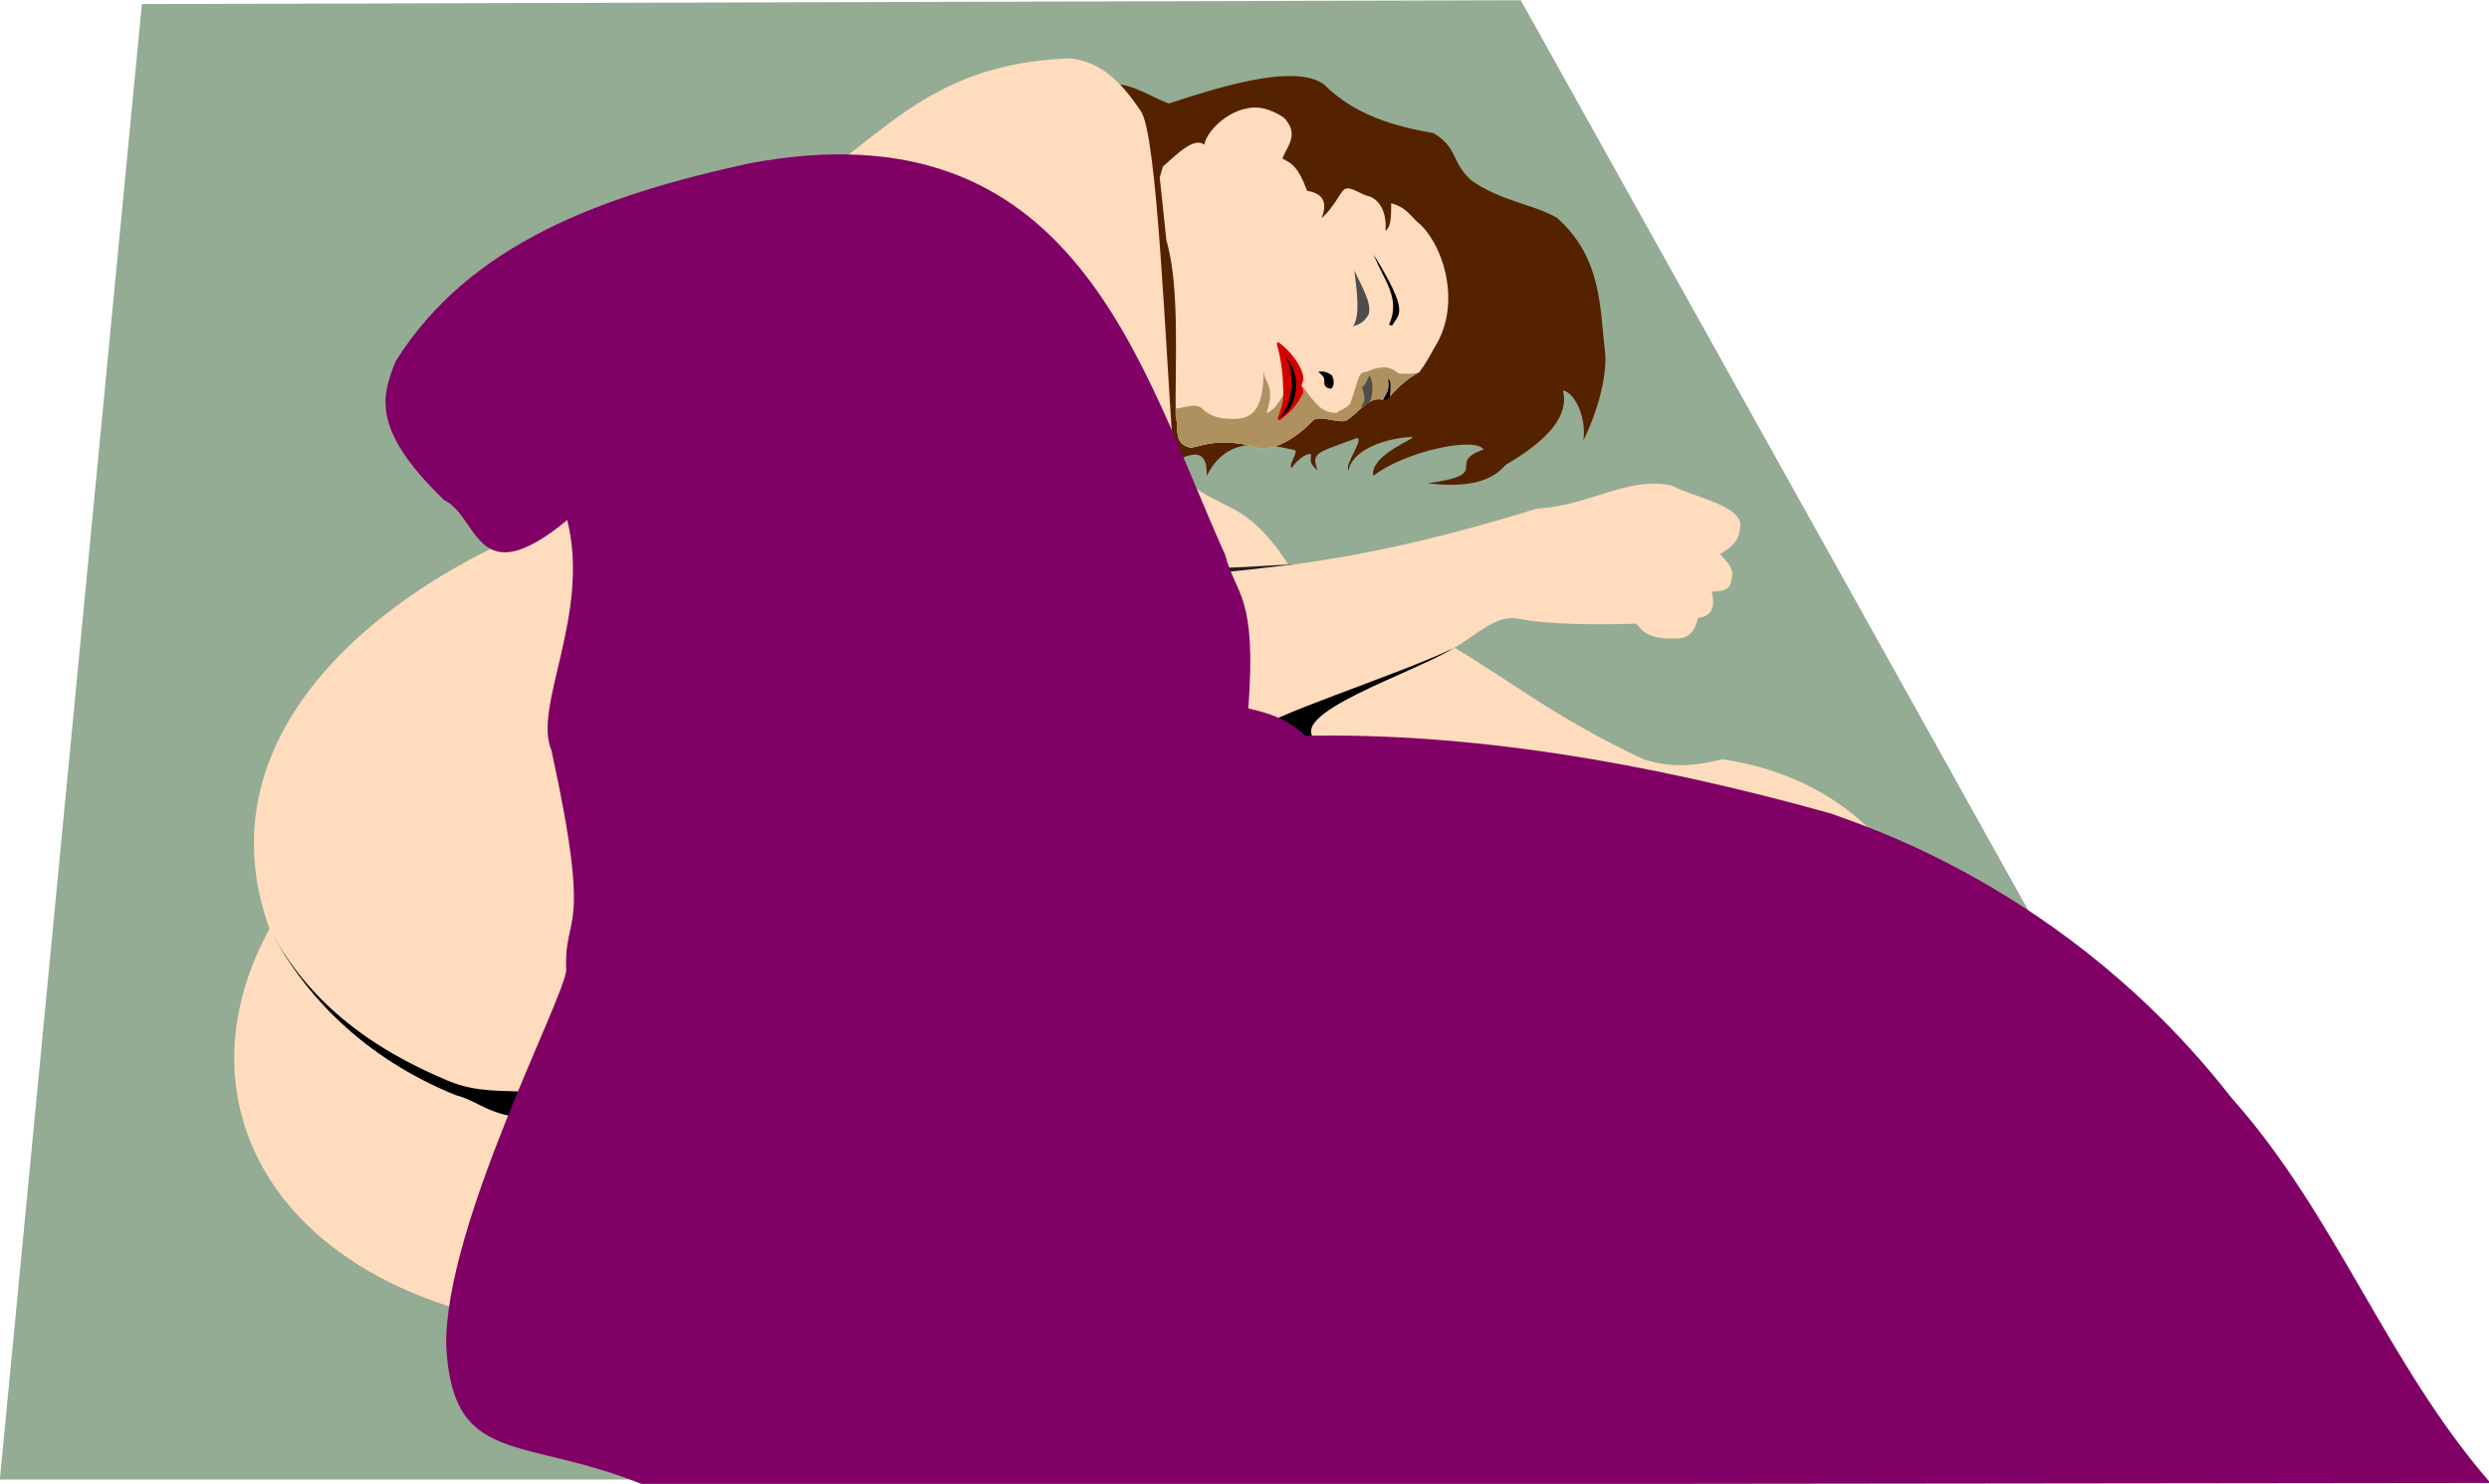 <?xml version="1.0" encoding="UTF-8" standalone="no"?> <!-- Created with Inkscape (http://www.inkscape.org/) --> <svg xmlns:inkscape="http://www.inkscape.org/namespaces/inkscape" xmlns:rdf="http://www.w3.org/1999/02/22-rdf-syntax-ns#" xmlns="http://www.w3.org/2000/svg" xmlns:cc="http://web.resource.org/cc/" xmlns:dc="http://purl.org/dc/elements/1.1/" xmlns:sodipodi="http://sodipodi.sourceforge.net/DTD/sodipodi-0.dtd" xmlns:svg="http://www.w3.org/2000/svg" xmlns:ns1="http://sozi.baierouge.fr" xmlns:xlink="http://www.w3.org/1999/xlink" id="svg2" sodipodi:modified="true" sodipodi:docname="grimgiant_nude_woman_on_bed.svg" viewBox="0 0 720.16 429.46" sodipodi:version="0.32" inkscape:output_extension="org.inkscape.output.svg.inkscape" inkscape:version="0.45" sodipodi:docbase="/home/evans/Desktop"><g id="layer1" inkscape:label="Ebene 1" inkscape:groupmode="layer" transform="translate(-15.625 -312.35)"><g id="g13916" transform="matrix(.603 0 0 .603 90.576 199.88)"><path id="path6107" style="fill-rule:evenodd;fill:#93ac93" d="m605.38 186.63l-661.6 1.85-68.15 708.15h1125.6l-395.82-710z"></path><path id="path8092" sodipodi:nodetypes="cccccccccccccccccccsccccc" style="fill-rule:evenodd;fill:#552200" d="m405.83 227.62c10.24-3.09 20.48 4.78 30.72 8.57 23.61-7.71 59.87-19.32 74.28-9.29 14.75 14.75 33.4 20.14 52.86 23.57 11.92 7.43 8.02 13.4 17.81 22.46 13.97 10.14 30.9 11.85 41.48 18.26 21.29 19.27 20.32 42.39 22.85 64.28 0.94 7.55-1.31 23.89-10.38 42.45 1.53-10.85-3.93-22.92-9.83-24.01 3.09 11.6-6.42 23.26-26.45 35.15-1.98-0.25-6.1 13.45-38.39 9.41 32.1-4.34 7.97-9.73 26.85-16.21-4.49-6.51-38.89 1.38-52.96 12.68-1.93-10.55 23.18-18.88 18.13-18.64-5.95-0.02-27.52 3.56-30.12 16.16-1.85-3.3 7.51-14.97 4.23-15.72-20.72 7.56-21.71 7-19.04 15.76-4.01-4.3-3.25-4.15-3.11-7.89-2.49-1.16-8.36 4.59-9.02 6.34-2.61-0.21 3.47-7.94 1.07-8.46-16.37-3.55-32.43-6.39-42.07 12.38 0.39-12.01-5.6-11.28-12.75-8.22l-8.41-4.07-33.46-109.25 5.71-65.71z"></path><path id="path8094" sodipodi:nodetypes="cccccccccccccccssccccsc" style="fill-rule:evenodd;fill:#ffdcbd" d="m453.58 255.93c-4.96-3.64-12.55 4.02-19.91 10.57l-1.5 5.15 3.22 30.35c6.56 21.99 4.06 60.03 4.44 84.65 1.82 5.07-1.53 12.55 6.62 14.66 3.63 0.65 12.58-5.86 32.85 0.15 8.37 1.85 19.74-5.81 26.62-13.37 4.4-2.53 13.48 2.79 16.97-0.53 5.34-3.65 9.79-11.01 16.41-9.13 2.51 1.71 5.05-6.58 17.47-13.31 2.9-3.89 5.06-7.79 7.18-11.69 14-21.95 3.44-51.5-8.56-60.72-4.05-4-5.5-6.74-12.15-8.65-0.1 3.62 0.39 11.29-2.74 13.23 0.91-12.79-6.29-16.26-8.01-16.57-3.6-0.64-9.05-5.3-11.73-3.29-2.23 1.67-5.07 8.79-10.92 13.79 4.41-10.91-3.68-12.47-6.95-13.13-4.21-11.32-7.25-13.23-11.81-15.38 0.93-4.13 8.06-10.73 1.96-18.2-1.19-2.49-8.24-5.24-10.35-5.78-13.78-3.54-27.97 9.78-29.11 17.2z"></path><path id="path4161" sodipodi:nodetypes="cccccccccccccccccccc" style="fill-rule:evenodd;fill:#af9160" d="m523.57 380.21c-2.48 3-5.13 2.95-6.42 4.46-7.46 0.08-10.17-4.5-16.23-12.3-9.25-0.52-5.64 3.74-5.75 9.09l-2.49-7.32c-3.88 7-6.82 9.9-9.28 10.72 4.42-13.57-0.76-13.7-1.44-20.34 0.16 20.92-7.2 23.39-15.53 23.03-6.83-0.07-9.07-1.49-12.5-3.59-3.96-5.03-9.34-1.5-14.15-1.41 0 1.4 0.04 2.77 0.06 4.09 1.82 5.07-1.53 12.55 6.62 14.66 3.63 0.66 12.57-5.86 32.85 0.16 8.37 1.84 19.74-5.82 26.62-13.38 4.4-2.53 13.48 2.79 16.97-0.53 5.34-3.65 9.8-11.01 16.41-9.13 2.46 1.68 4.97-6.3 16.84-12.96-2.35 0.48-5.45 0.61-9.37 0.31-3.22-2.73-7.14-4.57-15.53-0.72-4.09 0.19-3.03 2.27-7.68 15.16z"></path><path id="path9105" sodipodi:nodetypes="cccc" style="fill-rule:evenodd;fill:#000000" d="m541.79 368.28c0.74 4.53 0.11 5.64-2.43 10.17 1.17 0.82 2.21-0.46 3.27-1.33 0.39-6.23 0.54-7.47-0.84-8.84z"></path><path id="path8096" sodipodi:nodetypes="cccccccccccscccccccccccccc" style="fill-rule:evenodd;fill:#ffdcbd" d="m389.3 214.51c-55.19 2-79.67 25.49-110.77 49.65-48.27 56.48-86.43 125.28-142.08 174.64-72.795 28.29-166.16 97.11-131.43 193.57-48.381 87.94 8.197 183.93 154.28 193.57l323.58-257.86 256.42 56.43 49.29-21.43c-24.76-35.83-59.52-48.14-86.43-52.14-11.27 2.69-22.83 4.8-37.86 0-41.37-19.45-61.16-35.81-90.71-53.57 10.79-6.08 20.04-16.29 31.41-13.79 12.17 2.68 38.04 2.9 54.54 2.31 3.39-1.13 1.72 7.75 19.98 7.11 6.69 0.3 9.62-3.87 10.94-9.95 2.69-0.15 4.48-1.19 5.83-2.69 2.22-3.08 1.43-6.51 0.71-9.92 4.97 0.08 8.67-0.93 9.28-4.54 2.15-6.82-1.71-9.22-5.26-13.49 5.27-2.98 10.06-6.44 9.71-15.04-2.35-8.79-20.74-11.76-33.44-17.99-21.55-3.96-37.3 9.39-64.43 11.36-50.81 15.68-86.76 22.8-118.76 27.05-23.5-36.35-35.55-23.42-54.95-47.04-4.27-56.8-8.09-160.42-16.15-171.03-9.71-14.53-19.28-23.46-33.7-25.21z"></path><path id="path8098" sodipodi:nodetypes="cccc" style="fill-rule:evenodd;fill:#4d4d4d" d="m524.94 343.21c2.68-1.05 5.42-1.84 7.45-5.81 1.84-5.4-3.9-14.34-6.82-21.09 1.31 10.88 2.8 21.71-0.63 26.9z"></path><path id="path8100" sodipodi:nodetypes="cscssccsc" style="fill-rule:evenodd;fill:#d40000" d="m489.39 350.94c9.54 7.33 12.8 16.42 11.44 18.9-0.49 0.9-0.88 2.1-0.05 2.97 0.59 2.61 0.07 2.48-0.38 3.38-2.96 5.82-6.59 9.04-10.52 11.98-0.17 0.13-0.98-0.24-1.15-0.5 1.62-5.72 2.76-6.31 2.72-13.72-0.11-5.83-0.68-13.97-3.07-22.21-0.17-0.59 0.29-1.05 1.01-0.8z"></path><path id="path8102" sodipodi:nodetypes="cccsc" style="fill-rule:evenodd;fill:#000000" d="m508.21 365.05c2.55-0.73 5.14 0.42 6.5 1.58 1.18 1.57 1.51 5.72-0.55 6.5-3.09-0.75-3.06-1.68-3.02-4.3 0.02-1.45-1.45-2.76-2.93-3.78z"></path><path id="path8104" sodipodi:nodetypes="cccc" style="fill-rule:evenodd;fill:#000000" d="m481.25 536.65c-5.81-3.44 68.11-27.2 92.14-39.15-19.91 12.32-82.26 31.92-65.91 44.7l-26.23-5.55z"></path><path id="path8108" sodipodi:nodetypes="ccccscc" style="fill-rule:evenodd;fill:#000000" d="m5.059 632.29c17.619 33.57 46.443 56.67 85.967 73.1 13.474 5.59 25.924 4.44 38.104 5.19 6.53 6.83 14.15 6.38 27.32 10.36-9.75-0.88-13.52 1.87-21.61 2.17-22.73 0.85-28.92-8.11-40.387-10.93-44.125-17.89-72.723-47.8-89.394-79.89z"></path><path id="path10992" sodipodi:nodetypes="cccc" style="fill-rule:evenodd;fill:#221c24" d="m496.79 457.36c-15.51 1.83-30.12 3.92-53.72 5.12l0.71-3.47c24.28 0.58 37.14-1.04 53.01-1.65z"></path><path id="path8106" sodipodi:nodetypes="ccccccccccccccc" style="fill-rule:evenodd;fill:#800066" d="m65.569 359.87c35.571-56.68 99.451-79.62 169.7-94.95 156.53-29.26 187.22 96.9 228.3 187.89 5.01 19.54 15.25 18.85 11.11 73.74 9.58 2.18 19.02 4.98 27.27 13.13 77.17-1.57 161.92 12.02 252.54 37.38 11.27 4.59 112.52 34.36 191.93 136.37 50.12 56.18 74.58 127.73 124.28 184.85l-885.93 1.01c-58.42-23.9-91.829-8.41-94.957-66.67-1.026-58.08 57.967-169.2 57.577-180.81-1.19-27.93 12.82-14.06-7.07-105.06-9.08-21.43 18.85-65.04 7.58-110.61-44.11 36.3-42.26-1.54-59.098-9.6-35.752-34.47-29.562-50.6-23.233-66.67z"></path><path id="path8110" sodipodi:nodetypes="ccccc" style="fill-rule:evenodd;fill:#4d4d4d" d="m528.75 382.29c0.67-2.7 3.16-2.5 0.48-9.79 2.12-1.75 2.47-3.85 3.53-5.81 2.24 2.88 1.55 10.19 0.36 12.36l-4.37 3.24z"></path><path id="path9103" sodipodi:nodetypes="cscc" style="fill-rule:evenodd;fill:#000000" d="m534.82 308.68c17.25 28.01 12.31 28.31 8.89 34.03-0.27 0.46-1.27-0.72-1.57-0.19 5.95-12.99-2.6-21.53-7.32-33.84z"></path><path id="path10086" sodipodi:nodetypes="ccc" style="fill-rule:evenodd;fill:#000000" d="m492.65 357.95c8.16 8.56 5.64 24.58-2.81 29.09 6.27-7.43 7.39-20.41 2.81-29.09z"></path></g></g></svg> 